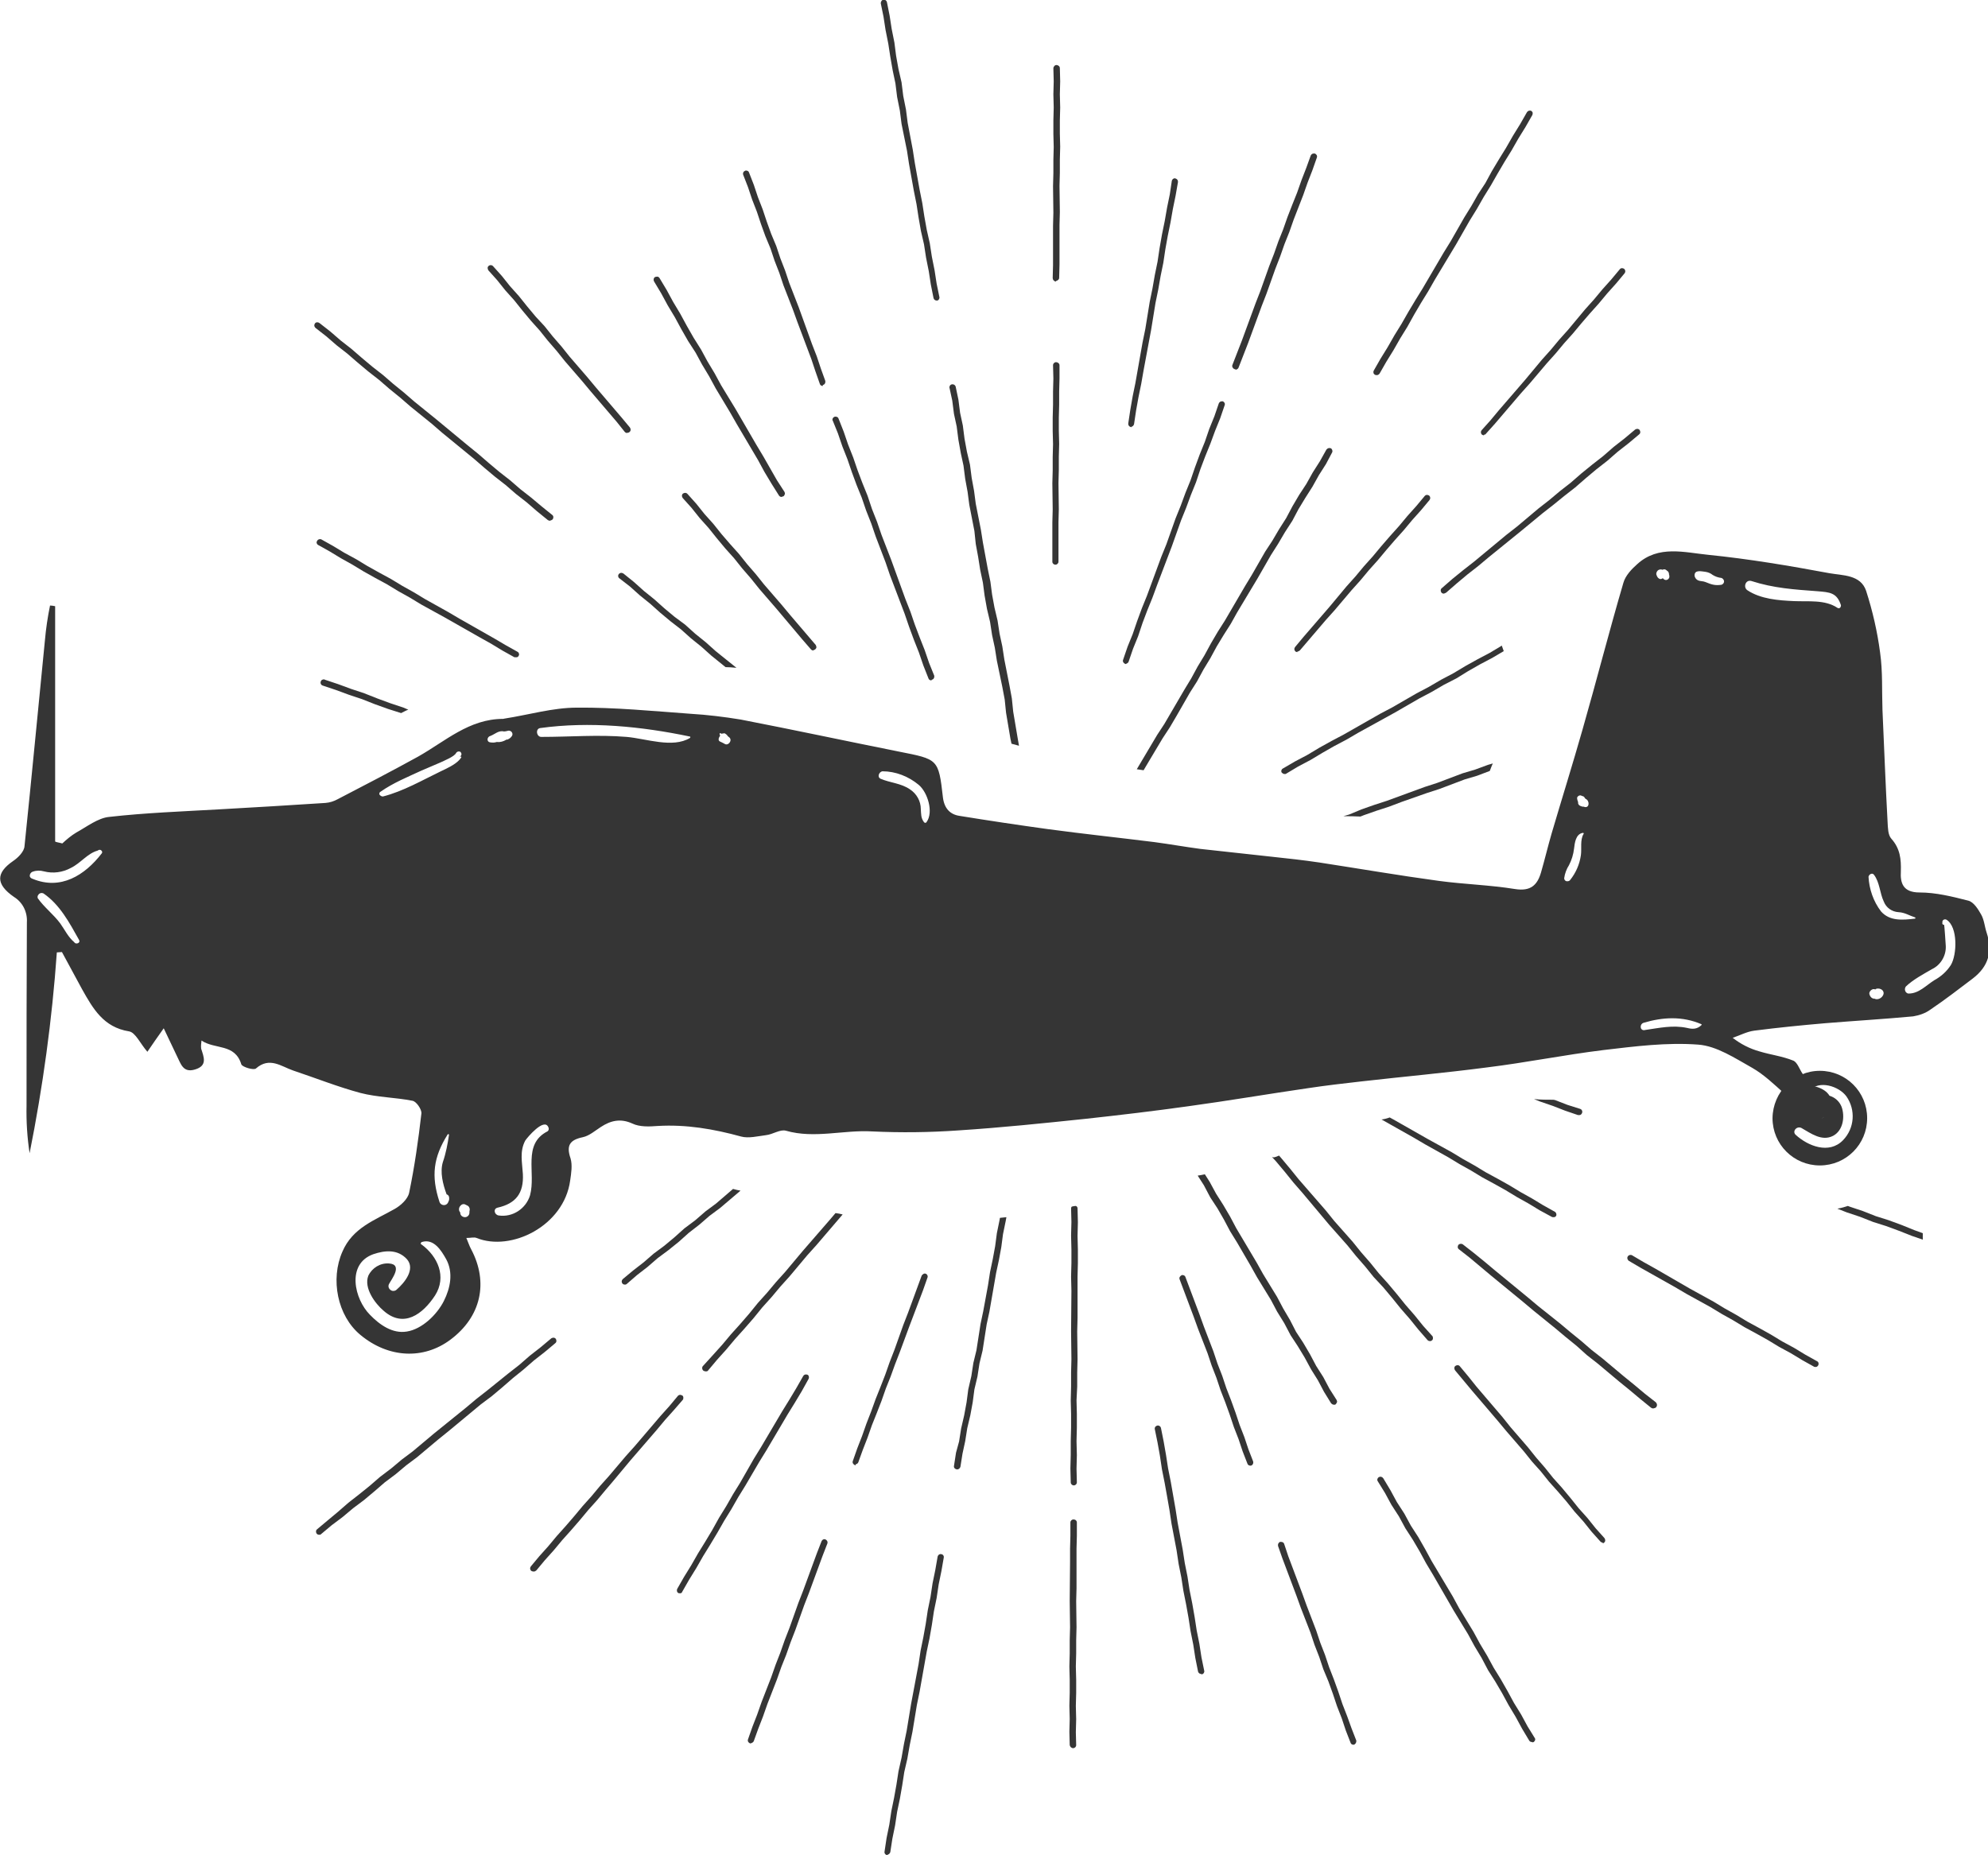 <?xml version="1.0" encoding="utf-8"?>
<!-- Generator: Adobe Illustrator 25.1.0, SVG Export Plug-In . SVG Version: 6.00 Build 0)  -->
<svg version="1.1" id="Group_76" xmlns="http://www.w3.org/2000/svg" xmlns:xlink="http://www.w3.org/1999/xlink" x="0px" y="0px"
	 viewBox="0 0 584 545" style="enable-background:new 0 0 584 545;" xml:space="preserve">
<style type="text/css">
	.st0{fill:#353535;}
</style>
<path id="Path_10875" class="st0" d="M534.6,314.6c7.7,0,13.9,6.2,13.9,13.9s-6.2,13.9-13.9,13.9c-7.7,0-13.9-6.2-13.9-13.9
	c0,0,0,0,0,0C520.8,320.8,527,314.6,534.6,314.6z M527.5,333.4c3.6,3.3,9.8,5.8,13.9,1.6c3.4-3.5,3.8-8.9,1-12.9
	c-2.2-3-8.1-4.9-10.9-1.6c-2.4,2.8-0.7,9.2,3.8,8c0.4-0.1,0.7-0.6,0.6-1l0,0c-0.2-0.8-1.6-0.9-2.1-1.5c-1-1.2-1.5-3.1,0.2-3.9
	c2.8-1.1,5.9,0.3,7,3.1c0,0,0,0,0,0c1,2.8,0.5,6.9-2.5,8.5c-3.3,1.7-6.5-0.7-9.3-2.3C527.8,330.7,526.4,332.4,527.5,333.4
	L527.5,333.4z"/>
<g id="Group_51" transform="translate(472.218 301.727)">
	<path id="Path_10876" class="st0" d="M2.8,0.8l0,0.1C3,1.4,2.7,2,2.1,2.2C1.5,2.4,0.7,2.3,0.3,1.8c-0.3-0.4-0.3-0.9,0-1.3
		C0.7,0,1.5-0.1,2.1,0.1L0.8,0.9l0-0.1C1,0.2,1.5-0.1,2.1,0.1C2.4,0.2,2.7,0.4,2.8,0.8L2.8,0.8z"/>
</g>
<path id="Path_10877" class="st0" d="M3.8,253c1.5-1,3.3-2.8,3.4-4.4c2.1-20.2,4-40.4,6-60.5c0.3-3.4,0.8-6.8,1.5-10.2
	c0.5,0,1,0.1,1.5,0.2v69.1c0,0.2,1.5,0.4,2.1,0.6c1.3-1.2,2.6-2.3,4.1-3.2c3.1-1.7,6.4-4.3,9.7-4.6c10.6-1.2,21.4-1.6,32-2.2
	c10.5-0.6,21-1.2,31.5-1.9c1.3-0.1,2.5-0.5,3.6-1.1c7.9-4.1,15.8-8.2,23.6-12.5c8-4.5,15-11.1,25-11.1c0.2,0,0.3-0.1,0.5-0.1
	c7.1-1.1,14.1-3.2,21.2-3.2c11.1-0.1,22.2,1,33.3,1.8c5,0.3,9.9,0.9,14.8,1.7c15.5,3,30.9,6.3,46.4,9.4c11.6,2.3,11.7,2.1,13,13.5
	c0.4,3.2,2.1,5,4.9,5.4c8.6,1.4,17.3,2.7,26,3.9c10.4,1.4,20.8,2.5,31.2,3.8c4.5,0.6,9,1.4,13.5,2c7,0.8,14,1.5,21,2.3
	c4.7,0.5,9.3,1,14,1.7c11.7,1.8,23.3,3.8,35.1,5.4c7.4,1,15,1.2,22.4,2.4c4.5,0.7,6.5-1.1,7.6-4.9c1.1-3.8,2-7.6,3.1-11.4
	c3-10.2,6.2-20.4,9.1-30.6c4.1-14.3,7.8-28.8,12-43.1c0.6-2.1,2.4-4,4.1-5.5c6.2-5.6,13.8-3.4,20.8-2.7c11.9,1.2,23.8,3.2,35.6,5.4
	c3.9,0.7,9.2,0.4,10.8,5.2c1.9,5.9,3.3,12,4.1,18.1c0.8,5.6,0.5,11.3,0.7,16.9c0.5,11,0.9,22,1.5,32.9c0.1,1.7,0.1,3.8,1.1,4.9
	c2.6,2.9,2.9,6,2.8,9.6c-0.2,3.4,0.6,6.2,5.5,6.2c4.8,0,9.6,1.2,14.3,2.4c1.6,0.4,2.9,2.5,3.8,4.1c0.9,1.6,1,3.5,1.6,5.3
	c1.8,5.5,0.6,9.9-4.1,13.5c-4.1,3.1-8.1,6.2-12.4,9.1c-1.5,1.1-3.3,1.7-5.1,2c-8.6,0.8-17.1,1.3-25.7,2c-7,0.6-14,1.3-21,2.2
	c-2.2,0.3-4.2,1.4-6.3,2.1c2.3,1.8,5,3.2,7.9,4c3.3,1,6.7,1.4,9.9,2.7c1.2,0.5,1.8,2.5,2.7,3.8c0.9,1.3,1.8,3.4,2.9,3.6
	c3.7,0.7,6.2,2.8,5.5,6.2c-0.4,2-3.2,4.3-5.3,4.8c-3.5,0.9-5.7-1.6-6.6-5.1c-0.2-1.4-0.9-2.6-1.8-3.6c-3-2.7-6-5.6-9.5-7.6
	c-5-2.8-10.4-6.4-15.8-6.8c-9.2-0.7-18.6,0.5-27.9,1.6c-11.4,1.4-22.8,3.7-34.2,5.1c-12.2,1.6-24.5,2.7-36.8,4.1
	c-5.3,0.6-10.5,1.2-15.8,2c-11.7,1.7-23.4,3.7-35.1,5.3c-10,1.4-20.1,2.6-30.2,3.7c-12.4,1.3-24.9,2.6-37.3,3.4
	c-8.5,0.6-17,0.7-25.4,0.3c-8.4-0.5-16.9,2.2-25.3-0.2c-1.7-0.5-3.9,1.1-5.9,1.3c-2.4,0.3-5.1,1-7.3,0.4c-8-2.2-16.1-3.6-24.5-3.1
	c-2.5,0.2-5.3,0.3-7.4-0.7c-3.5-1.6-6.4-0.9-9.3,1c-1.7,1.1-3.4,2.6-5.3,3c-3.8,0.8-4.9,2.4-3.6,6.2c0.6,2,0.2,4.4-0.1,6.5
	c-1.8,13.4-17.4,21-27.5,16.9c-0.7-0.3-1.7,0-3,0c0.6,1.4,0.9,2.4,1.4,3.3c5.2,9.8,2.9,19.9-6.1,26.6c-7.9,5.9-18.2,5.4-26.4-1.4
	c-6.8-5.6-8.9-16.4-5.3-24.5c3-7,9.5-9.2,15.3-12.5c1.8-1,3.9-2.9,4.3-4.8c1.6-7.7,2.7-15.5,3.6-23.3c0.1-1.2-1.5-3.5-2.6-3.7
	c-5-1-10.3-1-15.3-2.3c-6.7-1.8-13.2-4.4-19.8-6.6c-3.5-1.2-6.9-4.1-10.9-0.6c-0.6,0.6-4-0.4-4.3-1.2c-1.9-6.2-7.7-4.3-11.7-7
	c-0.1,0.8-0.2,1.6-0.1,2.4c0.8,2.5,1.9,5-1.8,6.1c-3.6,1.1-4.2-1.8-5.3-3.9c-1.2-2.5-2.4-5-3.9-8.2c-1.9,2.7-3.4,4.8-4.8,6.9
	c-2.1-2.4-3.5-5.7-5.4-6c-7.5-1.2-10.6-6.7-13.8-12.4c-2-3.6-3.9-7.3-5.9-10.9c-0.5,0-1,0.1-1.5,0.1c-1.4,19.8-4.1,39.5-8,59
	c-0.7-4.6-1-9.3-0.9-14c0-17.9,0-35.8,0.1-53.8c0.2-3-1.2-5.9-3.8-7.5C-1.4,259.7-1.1,256.4,3.8,253z M560.7,291.9
	c3,0,5.1-2.4,7.5-3.9c2-1.1,3.7-2.6,4.9-4.5c1.8-3,2.1-11.2-1.3-13.3c-0.4-0.2-0.9-0.1-1.1,0.3c-0.1,0.1-0.1,0.3-0.1,0.4l0,0.3
	c-0.1,0.2,0.1,0.4,0.3,0.5c0.1,0,0.1,0,0.2,0c0.1,0,0.5,6.2,0.5,6.3c0.1,2.8-1.5,5.5-4,6.7c-2.6,1.5-5.6,3.1-7.7,5.1
	c-0.4,0.5-0.4,1.2,0,1.7C560.2,291.8,560.4,291.9,560.7,291.9z M549.2,292.2c0.1,0.4,0.4,0.8,0.7,1c0,0,1,0.5,0.5,0.1
	c0.2,0.1,0.3,0.1,0.5,0.2c0.7,0.2,1.5-0.1,2-0.7c1.2-1.4-0.3-2.7-1.7-2.3c-0.1,0-0.2,0.1-0.3,0.2c-0.4-0.2-0.8-0.1-1.1,0.1
	C549.3,291.1,549,291.7,549.2,292.2L549.2,292.2z M552.6,267.8c2.6,2.9,6.4,2.5,9.9,2.1c0.1,0,0.2-0.1,0.2-0.2
	c0-0.1-0.1-0.2-0.2-0.2c-1.6-0.5-2.9-1.4-4.7-1.5c-2-0.1-3.7-1.3-4.4-3.1c-1.2-2.5-1.2-5.7-2.9-7.9c-0.5-0.7-1.5-0.1-1.6,0.6
	C549.1,261.2,550.3,264.8,552.6,267.8L552.6,267.8z M513.3,173.4c3.9,2.6,9.1,3,13.7,3.2c4.2,0.2,9.1-0.5,12.8,2
	c0.3,0.2,0.8,0.1,0.9-0.3c0.1-0.2,0.1-0.3,0.1-0.5c-1.2-3.7-3.3-3.8-6.9-4.1c-6.8-0.5-12.9-0.9-19.4-3
	C512.8,170.2,512,172.5,513.3,173.4z M490,167.9l-0.5-0.4c-0.3-0.3-0.8-0.3-1.1-0.1c-0.2-0.1-0.5-0.1-0.8-0.1
	c-0.1,0-0.1,0.1-0.2,0.1c0,0-0.1,0-0.1,0c-0.1,0.1-0.2,0.1-0.3,0.2l0,0c-0.4,0.4-0.6,1-0.3,1.5c0.2,0.7,1,1.4,1.7,0.8c0,0,0,0,0.1,0
	c0.1,0.1,0.2,0.2,0.2,0.2c0.4,0.4,1,0.4,1.4,0c0.2-0.2,0.3-0.4,0.3-0.7c0-0.2,0-0.4-0.1-0.6C490.3,168.5,490.2,168.1,490,167.9z
	 M505.7,171.8c0.6-0.2,0.9-0.8,0.7-1.3c-0.1-0.3-0.4-0.6-0.7-0.7c-0.9-0.1-1.8-0.4-2.6-0.9c-0.6-0.5-1.4-0.8-2.1-0.9
	c-1-0.1-3.2-0.7-3.2,1c0,0.6,0.4,1.2,1,1.5c0.7,0.3,1.5,0.2,2.2,0.5C502.7,171.7,503.8,172.1,505.7,171.8L505.7,171.8z M483.3,302.6
	c4.2-0.6,8.1-1.5,12.3-0.6c1.6,0.4,2.9,0.4,4.2-0.8c0.1-0.1,0.1-0.3,0-0.3c0,0,0,0,0,0c-5.6-2.4-11.3-2.1-17-0.4
	c-0.6,0.2-0.9,0.8-0.8,1.4S482.7,302.8,483.3,302.6L483.3,302.6z M465.8,234.7c-0.2-0.1-0.3-0.5-0.6-0.7c-0.3-0.1-0.6-0.2-0.8-0.3
	c-0.5-0.1-0.9,0.2-1.1,0.6c0,0.1,0,0.1,0,0.2c0,0.4,0.2,0.9,0.3,1.2c-0.1,0.5,0.2,0.9,0.7,1.1c0.3,0.1,0.5,0.2,0.8,0.2
	c0,0,0,0,0.1,0v0c0.1,0,0.2,0,0.3,0.1C467,237.4,467,235.2,465.8,234.7L465.8,234.7z M461.2,258.6c1.7-2.1,2.8-4.6,3.2-7.3
	c0.3-2-0.3-4.5,0.8-6.3c0.1-0.1,0-0.3-0.1-0.3c-0.1,0-0.1,0-0.2,0c-2,0.4-2.3,2.9-2.5,4.6c-0.2,1.7-0.7,3.4-1.5,4.9
	c-0.7,1.1-1.2,2.4-1.4,3.8c0,0.5,0.4,1,1,0.9C460.8,258.9,461,258.8,461.2,258.6L461.2,258.6z M258.7,228.8c2.8,1.2,6,1.3,8.6,3.1
	c2,1.3,3.2,3.5,3.2,5.8c0.1,1.4,0,2.6,0.9,3.8c0.1,0.2,0.4,0.3,0.6,0.2c0.1,0,0.1-0.1,0.2-0.2c2.1-2.9,0.3-8.7-2.3-10.9
	c-3-2.5-6.8-4-10.7-4C258.2,226.8,257.6,228.3,258.7,228.8z M211.6,217.9c0.4,0.2,0.9,0.4,1.2,0.6c1.1,0.8,2.5-1,1.4-1.9
	c-0.2-0.1-0.3-0.3-0.5-0.4c0-0.2-0.2-0.3-0.3-0.4c-0.1-0.1-0.3-0.2-0.4-0.3c-0.3-0.2-1.1,0.2-1.2,0c-0.1-0.1-0.2-0.1-0.3-0.1
	c-0.1,0-0.1,0.1-0.1,0.2c0,0.2,0,0.4,0.2,0.5C211.1,216.7,210.8,217.6,211.6,217.9L211.6,217.9z M184.1,216.5
	c5.7,0.5,13.5,3.4,18.6,0.3c0.1-0.1,0.1-0.2,0.1-0.3c0,0-0.1-0.1-0.1-0.1c-14.3-3-29.5-4.5-44-2.5c-1.5,0.2-1.1,2.7,0.4,2.6
	C167.4,216.5,175.7,215.8,184.1,216.5z M146.5,357.1c4.1,0.6,8-2,9.2-5.9c1.8-6.6-2.3-15,5.1-18.8c0.2-0.1,0.4-0.4,0.4-0.7
	c0-0.2,0-0.3-0.1-0.5c-1.2-3-6.3,3.1-6.8,3.9c-1.7,3.2-0.9,6.4-0.7,9.8c0.3,5.7-2.1,8.7-7.4,9.9
	C144.8,355.1,145.2,356.9,146.5,357.1z M144,218.1c0.6,0.1,1.3,0.1,1.9-0.1c0.1,0,0.1,0,0.2,0c0.9,0.1,1.8-0.2,2.5-0.6
	c0,0,0.1-0.1,0.1-0.1c0.1,0,0.2,0,0.3,0c0.6-0.2,1.1-0.6,1.4-1.1c0.3-0.5,0.1-1.1-0.4-1.4c-0.2-0.1-0.5-0.2-0.8-0.1
	c-0.4,0.1-0.8,0.2-1.1,0.2c-1.6-0.4-2.7,0.8-4,1.3C143.1,216.4,142.8,217.9,144,218.1z M135.2,356.2l0,0.1c0,0.8,0.7,1.3,1.4,1.3
	c0.7,0,1.3-0.6,1.3-1.3c0-0.3,0-0.6,0.1-0.9c0-0.6-0.3-1.1-0.9-1.3c-0.1-0.1-0.2-0.1-0.2-0.1c0.1,0-0.3-0.1-0.4-0.2
	c-0.4-0.1-0.8,0-1.1,0.3l-0.1,0.1C134.7,354.8,134.7,355.7,135.2,356.2L135.2,356.2z M108.2,374.8c1.1-2.3,3.5-3.8,6.1-3.6
	c4.2,0.3,0.6,4.8,0,6c-0.4,0.7-0.1,1.5,0.6,1.9c0.5,0.3,1.2,0.2,1.6-0.2c2.2-1.9,5.7-6,3-9c-2.7-2.9-6.4-2.6-9.9-1.4
	c-7.9,2.9-5.5,13.2-0.9,17.8c2.8,2.9,6.6,5.6,10.8,4.9c4.5-0.7,8.9-5,10.9-9c1.9-3.8,2.8-8.3,0.7-12.2c-1.5-2.7-3.7-6.2-7.2-5.1
	c-0.2,0.1-0.3,0.3-0.3,0.5c0,0.1,0.1,0.2,0.2,0.2c4.8,3.5,7.5,9.5,4,15c-3.6,5.5-9.2,9.7-15.1,4.5
	C110.2,383,106.8,378.4,108.2,374.8L108.2,374.8z M130.1,341.4c0.9-2.6,1.4-5.3,1.8-8c0-0.2-0.3-0.3-0.4-0.1
	c-4.2,6.7-4.9,12.2-2.4,19.8c0.2,0.7,1,1.1,1.7,0.9c0.4-0.1,0.8-0.5,0.9-0.9c0.3-0.5,0.3-1,0.2-1.5c-0.1-0.3-0.3-0.6-0.7-0.7
	C130.1,347.9,129.2,344.4,130.1,341.4L130.1,341.4z M112.5,234c5.9-1.5,11.6-4.8,17-7.4c1.7-0.8,4.1-1.9,5.4-3.3
	c0.3-0.4,1.2-1.2,0.1-1c0.4-0.1,0.7-0.6,0.5-1c-0.1-0.3-0.3-0.5-0.5-0.5l-0.1,0c-0.3-0.1-0.7,0.1-0.9,0.4c-0.5,1.1-3.6,2.3-4.6,2.8
	c-1.9,0.8-3.7,1.6-5.6,2.4c-4.1,1.9-8.3,3.6-12,6.2c-0.4,0.2-0.5,0.7-0.2,1C111.9,233.9,112.2,234,112.5,234z M11.1,263.9
	c1.9,2.7,4.6,4.7,6.6,7.4c1.3,1.8,2.3,4,4.1,5.5c0,0.1,0.1,0.1,0.2,0.2c0,0,0.1,0.1,0.1,0.1l0,0c0.6,0.3,1.6-0.2,1.1-1
	c-2.8-5-5.6-10.3-10.4-13.6c-0.6-0.3-1.3-0.1-1.6,0.5C11,263.2,11,263.6,11.1,263.9z M9.6,258.2c8.2,3.4,15.3-1,20.3-7.5
	c0.4-0.5-0.3-1.2-0.8-1l0,0c-0.1,0-0.1,0-0.2,0.1c-0.1,0-0.2,0-0.2,0.1c-3,0.8-5,3.7-7.9,5.1c-2.4,1.3-5.2,1.7-7.9,1
	c-1.1-0.3-2.2-0.3-3.3,0.1c-0.6,0.2-1,0.9-0.8,1.5C8.9,257.8,9.2,258.1,9.6,258.2z"/>
<g id="Group_52" transform="translate(92.242)">
	<path id="Path_10878" class="st0" d="M204.9,218.5l-0.3-1.4l-1.3-7.7l-0.4-3.9l-0.7-3.7l-1.6-7.7l-0.6-3.8l-0.8-3.7l-0.6-3.9
		l-0.9-3.8l-0.7-3.9l-0.5-3.8l-0.8-3.8l-0.6-3.8l-0.7-3.8L194,156l-1.5-7.7l-0.5-3.8l-0.7-3.8l-0.5-3.9l-0.8-3.7l-0.7-3.9l-0.5-3.9
		l-0.8-3.7l-0.5-3.9l-0.8-3.7c-0.1-0.2,0-0.5,0.1-0.7c0.2-0.3,0.5-0.4,0.8-0.4c0.4,0,0.8,0.3,0.9,0.7l0.8,3.8l0.5,3.9l0.8,3.7
		l0.5,3.9l0.7,3.8l0.9,3.8l0.5,3.9l0.7,3.8l0.5,3.8l1.5,7.6l0.6,3.8l0.7,3.8l0.7,3.8l0.8,3.9l0.5,3.8l0.7,3.8l0.9,3.8l0.6,3.9
		l0.8,3.7l0.6,3.9l1.5,7.6l0.7,3.8l0.4,3.9l1.3,7.7l0.4,2.3C206.3,218.9,205.6,218.7,204.9,218.5z"/>
	<path id="Path_10879" class="st0" d="M183,88.3L183,88.3c0.3,0,0.5-0.2,0.6-0.4c0.1-0.2,0.2-0.4,0.1-0.7l-0.8-3.9l-0.6-3.9l-0.8-4
		l-0.6-3.9l-0.9-4l-0.7-3.9l-0.6-3.9l-0.8-4l-0.7-3.9l-0.7-3.9l-0.6-3.9l-1.5-7.9l-0.5-3.9l-0.8-4l-0.5-4l-0.9-3.9l-0.7-3.9
		l-0.5-3.9l-0.8-4l-0.6-3.9l-0.8-4c-0.1-0.4-0.5-0.7-0.9-0.7c-0.5,0-0.9,0.5-0.9,1c0,0,0,0.1,0,0.1l0.8,3.9l0.6,3.9l0.8,4l0.6,3.9
		l0.7,4l0.8,3.8l0.5,4l0.8,4l0.5,3.9l1.6,7.9l0.6,3.9l0.7,3.9l0.7,3.9L177,60l0.6,3.9l0.7,4l0.9,3.9l0.6,3.9l0.8,4l0.6,3.9l0.8,4
		c0.1,0.4,0.5,0.7,0.9,0.7C182.9,88.3,183,88.3,183,88.3z"/>
	<path id="Path_10880" class="st0" d="M297.3,136.3l-2.1,3.3l-1.9,3.4l-2.1,3.3l-2,3.3l-1.8,3.4l-2.2,3.4l-2,3.4l-2.1,3.3l-3.9,6.8
		l-6,10l-1.9,3.4l-2.1,3.3l-2,3.3l-1.9,3.5l-2,3.3l-1.9,3.5l-2.1,3.3l-3.9,6.8l-2,3.4l-2.1,3.2l-4,6.7l-1.6,2.7
		c-0.7-0.1-1.3-0.2-2-0.3l6-10.1l2.1-3.2l5.9-10.1l2-3.3l1.9-3.5l2-3.3l1.9-3.5l2-3.4l2.1-3.3l5.9-10.1l2-3.3l3.9-6.8l2.1-3.2l2-3.4
		l2.1-3.3l1.8-3.4l2-3.4l2.1-3.2l1.9-3.4l2.1-3.3l1.9-3.4c0.3-0.4,0.8-0.6,1.3-0.4c0.4,0.2,0.6,0.8,0.4,1.2c0,0,0,0,0,0L297.3,136.3
		z"/>
	<path id="Path_10881" class="st0" d="M312.3,110.2c0.3,0,0.5-0.2,0.7-0.4l2-3.5l2.1-3.4l2-3.5l2.1-3.4l2-3.6l2-3.4l2.1-3.4l2-3.5
		l6.2-10.3l4-7l2.1-3.4l2-3.5l2.1-3.4l2-3.5l2-3.4l2.1-3.4l2-3.5l2.1-3.4l2-3.5c0.1-0.2,0.1-0.5,0.1-0.7c-0.1-0.2-0.2-0.4-0.4-0.5
		c-0.1-0.1-0.3-0.1-0.5-0.1c-0.3,0-0.6,0.2-0.8,0.5l-2,3.5l-2.1,3.4l-2,3.5l-2.1,3.4l-2.1,3.5l-1.9,3.5L342,57l-2,3.5l-2.1,3.4l-4,7
		l-2.1,3.4l-6.1,10.4l-2.1,3.4l-2.1,3.5l-2,3.5l-2.1,3.4l-2,3.5l-2.1,3.4l-2,3.5c-0.2,0.4-0.1,1,0.4,1.2c0.1,0.1,0.3,0.1,0.4,0.1
		C312.2,110.2,312.3,110.2,312.3,110.2z"/>
	<path id="Path_10882" class="st0" d="M345.4,226.5l-3.7,1.4l-3.7,1.1l-7.4,2.8l-3.7,1.2l-7.4,2.6l-3.7,1.4l-3.7,1.2l-3.7,1.3
		l-1,0.4c-1.7-0.1-3.3-0.1-5-0.1l1.7-0.5l3.6-1.5l3.7-1.3l3.7-1.2l11.2-4.1l3.7-1.2l7.4-2.8l3.7-1.1l3.8-1.4l1.4-0.4
		C345.9,225.1,345.7,225.8,345.4,226.5L345.4,226.5z"/>
	<path id="Path_10883" class="st0" d="M364.1,323.1l0.5,0.1l3.6,1.4l3.8,1.2c0.2,0.1,0.4,0.2,0.5,0.5c0.1,0.2,0.1,0.5,0,0.7
		c-0.1,0.3-0.4,0.6-0.7,0.6c-0.1,0-0.1,0-0.2,0c-0.1,0-0.2,0-0.3,0l-3.8-1.3l-3.6-1.4l-3.8-1.3l-1.7-0.7
		C360.3,323.1,362.2,323.1,364.1,323.1z"/>
	<path id="Path_10884" class="st0" d="M450.6,354.3l0.5,0.2l3.9,1.3l3.8,1.5l3.8,1.2l3.8,1.4l3.7,1.5l2.5,0.9v1.9l-3.2-1.1l-3.8-1.5
		l-3.8-1.4l-3.8-1.2l-3.8-1.5l-3.9-1.3l-2.8-1.1C448.7,354.9,449.7,354.6,450.6,354.3z"/>
	<path id="Path_10885" class="st0" d="M260.2,345.3c0.5-0.1,1-0.2,1.5-0.3l1.4,2.2l1.9,3.5l2.1,3.3l2,3.4l1.8,3.4l6,10.1l1.9,3.4
		l4.1,6.7l1.8,3.4l2,3.4l1.8,3.5l2.1,3.2l2,3.4l1.8,3.4l2.1,3.3l1.8,3.4l2.1,3.3c0.1,0.2,0.2,0.5,0.1,0.7c-0.1,0.2-0.2,0.4-0.4,0.6
		c-0.1,0.1-0.2,0.1-0.3,0.1c-0.1,0-0.1,0-0.2,0c-0.3,0-0.6-0.2-0.8-0.4l-2.1-3.4l-1.8-3.4l-2-3.2l-1.9-3.5l-2-3.3l-2.1-3.2l-1.9-3.6
		l-2.1-3.4l-1.8-3.4l-4.1-6.7l-1.9-3.4l-3.9-6.7l-2.1-3.4l-1.8-3.4l-1.9-3.3l-2.1-3.2l-1.9-3.6l-1.8-2.8
		C260,345.3,260.1,345.3,260.2,345.3z"/>
	<path id="Path_10886" class="st0" d="M358,511.9c0.1,0,0.2-0.1,0.3-0.1c0.4-0.3,0.6-0.8,0.3-1.2c0,0,0,0,0,0l-2.1-3.4l-1.9-3.5
		l-2.1-3.4l-1.9-3.5l-2-3.5l-2.1-3.4l-1.9-3.5l-2.1-3.5l-1.9-3.5l-4.2-6.9l-1.9-3.5l-6.2-10.4l-1.9-3.5l-2-3.5l-2.2-3.4l-1.9-3.5
		l-2.2-3.4l-1.9-3.5l-2.1-3.5c-0.3-0.4-0.8-0.6-1.3-0.3c-0.4,0.2-0.6,0.8-0.3,1.2c0,0,0,0,0,0l2.1,3.4l1.9,3.5l2.2,3.4l1.9,3.5
		l2.2,3.4l2,3.4l1.9,3.5l2.1,3.5l6,10.4l4.2,6.9l1.9,3.5l2.1,3.5l1.9,3.6l2.1,3.3l2,3.4l1.9,3.5l2.1,3.5l1.9,3.5l2.1,3.5
		c0.2,0.3,0.5,0.4,0.8,0.4C358,511.9,358,511.9,358,511.9z"/>
	<path id="Path_10887" class="st0" d="M189.5,423.5l0.6-3.8l0.9-3.9l0.7-3.8l0.5-3.8l0.9-3.9l0.6-3.9l0.9-3.7l1.2-7.7l0.8-3.8
		l1.4-7.6l0.6-3.9l0.8-3.8l0.7-3.8l0.5-3.8l0.8-3.9l0.1-0.6c0.6-0.1,1.3-0.1,1.9-0.2l-0.2,1.1l-0.8,3.9l-0.5,3.8l-0.7,3.8l-0.8,3.7
		l-2,11.5l-0.8,3.7l-1.2,7.7l-0.9,3.7l-0.6,3.9l-0.9,3.8l-0.5,3.8l-0.7,3.8l-0.9,3.8l-0.6,3.8l-0.8,3.7l-0.6,3.8
		c-0.1,0.4-0.4,0.7-0.8,0.8c-0.1,0-0.1,0-0.2,0l-0.1,0c-0.5-0.1-0.9-0.5-0.8-1l0.6-3.9L189.5,423.5z"/>
	<path id="Path_10888" class="st0" d="M168.5,544.9c0.4-0.1,0.7-0.4,0.8-0.8l0.6-3.9l0.8-3.9l0.6-4l0.8-3.8l0.7-4l0.6-3.9l0.9-3.9
		l0.7-4l0.8-3.9l1.3-7.9l0.8-3.9l2.1-11.8l0.8-3.8l0.7-4l0.6-4l0.8-3.9l0.6-4l0.8-3.9l0.7-4c0.1-0.5-0.3-1-0.8-1h0
		c-0.5-0.1-0.9,0.3-1,0.7l-0.7,4l-0.8,3.9l-0.6,4l-0.8,3.9l-0.6,4l-0.7,3.9l-0.8,3.9l-0.6,4l-2.2,11.7l-1.3,7.9l-0.8,3.9l-0.7,4
		l-0.9,4l-0.6,3.9l-0.7,3.9l-0.8,3.9l-0.6,4l-0.8,3.9l-0.6,4c-0.1,0.5,0.3,1,0.8,1l0.1,0C168.4,545,168.5,545,168.5,544.9z"/>
	<path id="Path_10889" class="st0" d="M93.7,373.3l3.1-2.4l3-2.6l3.1-2.3l3-2.5l2.9-2.6l3.2-2.4l3-2.6l3.1-2.3l5-4.3
		c0.7,0.2,1.5,0.4,2.2,0.5l0,0l-6,5.1l-3.1,2.3l-3,2.6l-3.1,2.4l-2.9,2.6l-3.1,2.5l-3.1,2.3l-3,2.6l-3.1,2.4l-3,2.6
		c-0.1,0.1-0.3,0.2-0.4,0.2c-0.1,0-0.1,0-0.2,0c-0.3,0-0.5-0.1-0.7-0.3c-0.3-0.4-0.3-0.9,0.1-1.3c0,0,0,0,0,0L93.7,373.3z"/>
	<path id="Path_10890" class="st0" d="M1.7,450.9c0.2,0,0.3-0.1,0.4-0.2l3.1-2.6l3.2-2.4l3.1-2.6l3.2-2.4l3.1-2.6l3-2.6l3.2-2.4
		l3.1-2.6l3.2-2.4l6.2-5.2l3.1-2.5l9.4-7.8l3.2-2.4l3.1-2.6l3.1-2.7l3.1-2.5l3.1-2.7l3.2-2.5l3.1-2.6c0.4-0.3,0.4-0.9,0.1-1.3
		c0,0,0,0,0,0c-0.2-0.2-0.4-0.3-0.7-0.3c-0.2,0-0.4,0.1-0.6,0.2l-3.1,2.6l-3.2,2.5l-3.1,2.7l-3.2,2.5L54,406l-3.1,2.5l-3.2,2.5
		l-3.1,2.6l-9.4,7.6l-6.2,5.2l-3.2,2.4l-3.1,2.6l-3.3,2.5l-3,2.6l-3.1,2.5l-3.2,2.5l-3.1,2.7L4,446.7l-3.1,2.6
		c-0.4,0.3-0.4,0.9-0.1,1.3c0,0,0,0,0,0c0.2,0.2,0.4,0.3,0.7,0.3C1.6,450.9,1.6,450.9,1.7,450.9z"/>
	<path id="Path_10891" class="st0" d="M120.9,196l-4.2-3.4l-2.9-2.6l-3.1-2.5l-2.9-2.6l-3.1-2.4l-3-2.5l-2.9-2.6l-3.1-2.5l-2.9-2.6
		l-3.1-2.4c-0.4-0.3-0.5-0.9-0.1-1.3c0,0,0,0,0,0c0.2-0.2,0.4-0.3,0.7-0.3c0.2,0,0.4,0.1,0.6,0.2l3.1,2.5l2.9,2.6l3.1,2.5l2.9,2.6
		l3,2.5l3.1,2.3l3,2.7l3.1,2.5l2.9,2.6l6.1,4.9C123,196.1,122,196,120.9,196z"/>
	<path id="Path_10892" class="st0" d="M69.5,152.9c0.2,0,0.4-0.2,0.6-0.3c0.3-0.4,0.3-1-0.1-1.3c0,0,0,0,0,0l-3.1-2.5l-3.1-2.6
		l-3.2-2.5l-3-2.6l-3.2-2.5l-3.1-2.6l-3-2.6l-3.2-2.6l-9.3-7.7l-6.3-5.1l-3-2.6l-3.2-2.6l-3-2.6l-3.2-2.5l-3.1-2.6l-3-2.6l-3.2-2.5
		l-3-2.6l-3.2-2.5c-0.4-0.3-1-0.3-1.3,0.1c-0.3,0.4-0.3,0.9,0.1,1.3c0,0,0,0,0,0l3.2,2.5l3,2.6l3.2,2.5l3,2.6l3.1,2.6l3.2,2.5l3,2.6
		l3.2,2.6l3,2.6l6.3,5.1l3,2.6l9.4,7.7l3,2.6l3.1,2.6l3.2,2.5l3,2.6l3.2,2.5l3,2.6l3.2,2.6c0.2,0.1,0.4,0.2,0.6,0.2
		C69.4,152.9,69.5,152.9,69.5,152.9z"/>
	<path id="Path_10893" class="st0" d="M217.8,165.9c0.5,0,0.9-0.4,0.9-0.9l0-11.6l0.1-3.8l-0.1-7.7l0.1-3.8l0-3.9l0.1-3.8l-0.1-3.9
		l0-3.8l0.1-3.8l0-3.9l0.1-3.8l0-3.9c0-0.5-0.5-0.9-1-0.9c-0.5,0-0.9,0.4-0.9,0.9l0.1,3.9l-0.1,3.8l0,3.9l-0.1,3.8l0,3.9l0.1,3.9
		l-0.1,3.8l0,3.9l-0.1,3.8l0.1,7.7l-0.1,3.8l0,11.6C216.9,165.5,217.3,165.9,217.8,165.9L217.8,165.9z"/>
	<path id="Path_10894" class="st0" d="M218.1,82.5c0.4-0.1,0.8-0.4,0.8-0.9l0.1-3.9l0-11.6l0.1-3.8l-0.1-7.7l0.1-3.8l0-3.9l0.1-3.8
		l-0.1-3.9l0-3.8l0.1-3.8l-0.1-3.9l0.1-3.8l-0.1-3.9c0-0.5-0.5-0.9-1-0.9c-0.2,0-0.5,0.1-0.6,0.3c-0.2,0.2-0.3,0.4-0.3,0.7l0.1,3.8
		l-0.1,3.8l0.1,3.9l-0.1,3.8l0,3.9l0.1,3.9l-0.1,3.8l0,3.9l-0.1,3.8l0.1,7.8l-0.1,3.8l0,11.6l-0.1,3.8c0,0.2,0.1,0.5,0.3,0.7
		c0.2,0.2,0.4,0.3,0.6,0.3h0L218.1,82.5z"/>
	<path id="Path_10895" class="st0" d="M289,191.4c0.2,0,0.4-0.2,0.6-0.3l7.6-8.9l2.6-2.9l5-5.9l2.6-2.9l2.5-3l2.6-2.9l2.5-3l2.5-2.9
		l2.6-2.9l2.5-3l2.6-2.9l2.5-3c0.3-0.4,0.3-0.9-0.1-1.3c0,0,0,0,0,0c-0.2-0.1-0.4-0.2-0.6-0.2c-0.3,0-0.5,0.1-0.7,0.3l-2.5,3
		l-2.6,2.9l-2.5,3l-2.6,2.9l-2.6,3l-2.5,3l-2.6,2.9l-2.5,3l-2.6,2.9l-5,6l-7.6,8.8l-2.5,3c-0.3,0.4-0.3,0.9,0.1,1.3c0,0,0,0,0,0
		c0.2,0.1,0.4,0.2,0.6,0.2C288.8,191.4,288.9,191.4,289,191.4z"/>
	<path id="Path_10896" class="st0" d="M343.8,127.7c0.2,0,0.4-0.1,0.5-0.3l2.6-2.9l7.6-8.9l2.6-2.9l5-5.9l2.6-2.9l2.5-3l2.6-2.9
		l2.5-3l2.5-2.9l2.6-2.9l2.5-3l2.6-2.9l2.5-3c0.3-0.4,0.3-0.9-0.1-1.3c0,0,0,0,0,0c-0.4-0.3-1-0.3-1.3,0.1l-2.5,3l-2.6,2.9l-2.5,3
		l-2.6,2.9l-2.5,3l-2.5,3l-2.6,2.9l-2.5,3l-2.6,2.9l-5,6l-7.6,8.8l-2.5,3l-2.6,2.9c-0.3,0.4-0.3,0.9,0.1,1.3c0,0,0,0,0,0
		c0.2,0.1,0.4,0.2,0.6,0.2C343.7,127.7,343.7,127.7,343.8,127.7z"/>
	<path id="Path_10897" class="st0" d="M316,328.3l1.1,0.6l10.2,5.8l6.9,3.8l3.3,2l3.4,1.9l3.3,2l3.5,1.9l3.4,1.9l3.3,2l3.4,1.9
		l3.3,2l3.4,1.9c0.4,0.2,0.6,0.8,0.4,1.2c0,0,0,0,0,0c-0.1,0.2-0.4,0.4-0.6,0.4c-0.1,0-0.1,0-0.2,0c-0.2,0-0.3,0-0.5-0.1l-3.5-1.9
		l-3.3-2l-3.4-1.9l-3.3-2l-3.4-1.9l-3.5-1.9l-3.3-2l-3.4-1.9l-3.3-2l-6.8-3.8l-3.4-2l-9.4-5.3C314.4,328.8,315.2,328.6,316,328.3z"
		/>
	<path id="Path_10898" class="st0" d="M441.2,401.6c0.3,0,0.5-0.2,0.7-0.5c0.2-0.4,0.1-1-0.4-1.2c0,0,0,0,0,0l-3.4-1.9l-3.3-2
		l-3.5-1.9l-3.3-2l-3.4-1.9l-3.5-1.9l-3.3-2l-3.4-1.9l-3.3-2l-6.9-3.8l-10.2-5.9l-3.4-1.9l-3.4-2c-0.1-0.1-0.3-0.1-0.5-0.1
		c-0.5,0-0.9,0.4-0.9,0.9c0,0.3,0.2,0.6,0.4,0.8l3.4,2l10.3,5.8l3.4,2l6.9,3.8l3.3,2l3.4,1.9l3.3,2l3.5,1.9l3.4,1.9l3.3,2l3.5,1.9
		l3.3,2l3.4,1.9c0.1,0.1,0.3,0.1,0.4,0.1C441.1,401.6,441.2,401.6,441.2,401.6z"/>
	<path id="Path_10899" class="st0" d="M275.2,430.6c0.5-0.1,0.8-0.6,0.7-1.1c0,0,0-0.1,0-0.1l-1.4-3.6l-1.2-3.6l-1.4-3.6l-1.2-3.6
		l-1.3-3.6l-1.4-3.6l-1.2-3.6l-1.4-3.6l-1.2-3.6l-2.8-7.3l-1.3-3.6l-4.1-10.9c-0.1-0.4-0.5-0.6-0.9-0.6c-0.1,0-0.2,0-0.3,0.1
		c-0.2,0.1-0.4,0.3-0.5,0.5c-0.1,0.2-0.1,0.5,0,0.7l4.1,10.9l1.3,3.6l2.8,7.2l1.2,3.6l1.4,3.6l1.2,3.6l1.4,3.6l1.3,3.6l1.2,3.6
		l1.4,3.6l1.2,3.6l1.4,3.6c0.1,0.4,0.5,0.6,0.9,0.6C275.1,430.6,275.1,430.6,275.2,430.6z"/>
	<path id="Path_10900" class="st0" d="M305.4,512.6c0.5-0.1,0.8-0.6,0.8-1.1c0,0,0-0.1,0-0.1l-1.4-3.6l-1.3-3.6l-1.4-3.6l-1.2-3.6
		l-1.3-3.6l-1.4-3.6l-1.2-3.6l-1.4-3.6l-1.2-3.6l-2.8-7.3l-1.3-3.6l-4.1-10.9l-1.2-3.6c-0.1-0.4-0.5-0.6-0.9-0.6c-0.1,0-0.2,0-0.3,0
		c-0.5,0.2-0.7,0.7-0.6,1.2l1.3,3.7l4.1,10.9l1.3,3.6l2.8,7.2l1.2,3.6l1.4,3.6l1.2,3.6l1.5,3.6l1.3,3.6l1.2,3.6l1.4,3.6l1.2,3.6
		l1.4,3.6c0.1,0.4,0.5,0.6,0.9,0.6C305.3,512.6,305.4,512.6,305.4,512.6z"/>
	<path id="Path_10901" class="st0" d="M159.2,430.2c0.3-0.1,0.6-0.3,0.7-0.6l1.3-3.6l1.4-3.6l1.3-3.7l1.4-3.5l1.4-3.6l1.3-3.7
		l1.4-3.5l1.3-3.6l1.4-3.6l2.7-7.3l4.1-10.8l1.3-3.7c0.1-0.2,0.1-0.5,0-0.7c-0.2-0.5-0.8-0.7-1.2-0.4c-0.2,0.1-0.4,0.3-0.5,0.5
		l-4,10.9l-1.4,3.6l-2.6,7.3l-1.4,3.6l-1.3,3.7l-1.4,3.6L165,411l-1.3,3.6l-1.4,3.6l-1.3,3.7l-1.4,3.6l-1.3,3.7
		c-0.1,0.2-0.1,0.5,0,0.7c0.1,0.2,0.3,0.4,0.5,0.5c0.1,0,0.2,0.1,0.3,0.1C159.1,430.2,159.1,430.2,159.2,430.2z"/>
	<path id="Path_10902" class="st0" d="M128.5,512.1c0.3-0.1,0.6-0.3,0.7-0.6l1.3-3.6l1.4-3.6l1.3-3.7l1.4-3.6l1.4-3.6l1.3-3.7
		l1.4-3.5l1.3-3.7l1.4-3.6l2.6-7.3l1.4-3.6l4-10.9l1.4-3.6c0.2-0.5-0.1-1-0.5-1.2c-0.1,0-0.2-0.1-0.3-0.1c-0.4,0-0.7,0.2-0.9,0.6
		l-1.4,3.6l-4,10.9l-1.4,3.6l-2.6,7.3l-1.4,3.6l-1.3,3.7l-1.4,3.6l-1.3,3.7l-1.4,3.6l-1.4,3.6l-1.3,3.7l-1.4,3.6l-1.3,3.7
		c-0.2,0.5,0.1,1,0.6,1.2c0,0,0,0,0,0c0.1,0,0.2,0,0.3,0C128.4,512.1,128.5,512.1,128.5,512.1z"/>
	<path id="Path_10903" class="st0" d="M146.8,191c0.4-0.1,0.7-0.4,0.8-0.8c0-0.2-0.1-0.5-0.2-0.7l-7.6-8.9l-2.5-3l-5.1-5.9l-2.4-3
		l-2.6-3l-2.4-3l-2.6-2.9l-2.5-2.9l-2.4-3l-2.6-2.9l-2.4-3l-2.6-2.9c-0.2-0.2-0.4-0.3-0.7-0.3c-0.2,0-0.4,0.1-0.6,0.2
		c-0.4,0.3-0.4,0.9-0.1,1.3c0,0,0,0,0,0l2.6,2.9l2.4,3l2.6,2.9l2.4,3l2.5,3l2.6,2.9l2.4,3l2.6,3l2.4,3l5.1,5.9l7.5,8.9l2.6,3
		c0.2,0.2,0.4,0.3,0.7,0.3C146.7,191,146.7,191,146.8,191z"/>
	<path id="Path_10904" class="st0" d="M92.3,127.1c0.2,0,0.3-0.1,0.4-0.2c0.4-0.3,0.4-0.9,0.1-1.3c0,0,0,0,0,0l-2.5-3l-7.6-8.9
		l-2.5-3l-5.1-5.9l-2.4-3l-2.6-3l-2.4-3L65.1,93L62.6,90l-2.4-3l-2.6-2.9l-2.4-3l-2.6-2.9c-0.2-0.2-0.4-0.3-0.7-0.3
		c-0.5,0-0.9,0.4-0.9,0.8c0,0.2,0.1,0.5,0.2,0.7l2.6,2.9l2.4,3l2.6,2.9l2.4,3l2.5,3l2.6,2.9l2.4,3l2.6,3l2.4,3l5.1,5.9l2.5,3
		l7.6,8.9l2.4,3c0.2,0.2,0.4,0.3,0.7,0.3C92.2,127.1,92.2,127.1,92.3,127.1z"/>
	<path id="Path_10905" class="st0" d="M240.1,125.4c0.4-0.1,0.7-0.4,0.8-0.8l0.6-4l0.7-3.9l0.8-3.9l0.7-4l2.2-11.8l1.3-8l0.8-3.9
		l0.7-4l0.8-3.9l0.6-4l0.7-3.9l0.8-3.9l0.7-4l0.8-3.9l0.7-4c0-0.2,0-0.5-0.2-0.7c-0.1-0.2-0.4-0.3-0.6-0.4h0c-0.5-0.1-0.9,0.3-1,0.7
		l-0.6,4l-0.8,3.9l-0.7,4l-0.8,3.9l-0.7,4l-0.6,4l-0.8,3.9l-0.7,4l-0.8,3.9l-1.3,8l-0.8,3.9l-2.1,11.9l-0.8,3.9l-0.7,4l-0.6,4
		c0,0.2,0,0.5,0.2,0.7c0.1,0.2,0.4,0.3,0.6,0.4l0.2,0C240,125.5,240.1,125.5,240.1,125.4z"/>
	<path id="Path_10906" class="st0" d="M332.1,174.3c0.2,0,0.3-0.1,0.5-0.2l3.1-2.7l3.1-2.6l3.2-2.5l3.1-2.6l9.5-7.7l6.3-5.2l3.2-2.5
		l3.2-2.6l3.2-2.5l3.1-2.7l3.1-2.6l3.2-2.5l3.1-2.7l3.2-2.5l3.1-2.6c0.4-0.3,0.4-0.9,0.1-1.3c0,0,0,0,0,0c-0.2-0.2-0.4-0.3-0.7-0.3
		c-0.2,0-0.4,0.1-0.6,0.2l-3.1,2.6l-3.2,2.5l-3.1,2.7l-3.2,2.5l-3.2,2.6l-3.1,2.7l-3.2,2.5l-3.1,2.6l-3.2,2.5l-6.3,5.3l-3.2,2.5
		l-9.4,7.8l-3.2,2.5l-3.2,2.6l-3.1,2.7c-0.4,0.3-0.4,0.9-0.1,1.3c0,0,0,0,0,0c0.2,0.2,0.4,0.3,0.7,0.3
		C332,174.4,332.1,174.4,332.1,174.3z"/>
	<path id="Path_10907" class="st0" d="M393.8,413.7c0.5-0.1,0.8-0.6,0.7-1.1c0-0.2-0.2-0.4-0.3-0.6l-3.2-2.5l-3.1-2.6l-3.2-2.6
		l-3.1-2.6l-3.1-2.6l-3.2-2.5l-3-2.6l-3.2-2.6l-3.1-2.6l-6.4-5.1l-3.1-2.6l-9.5-7.8l-3.1-2.6l-3.2-2.6l-3.2-2.5
		c-0.4-0.3-1-0.2-1.3,0.1c-0.3,0.4-0.3,1,0.1,1.3c0,0,0,0,0,0l3.2,2.5l3.1,2.6l3.1,2.6l9.5,7.8l3.1,2.6l6.3,5.1l3.1,2.6l3.2,2.6
		l3,2.7l3.2,2.5l3.1,2.6l3.1,2.6l3.2,2.6l3.1,2.6l3.2,2.6c0.2,0.1,0.4,0.2,0.6,0.2C393.7,413.7,393.8,413.7,393.8,413.7z"/>
	<path id="Path_10908" class="st0" d="M260.8,491.9c0.2,0,0.5-0.2,0.6-0.4c0.1-0.2,0.2-0.4,0.1-0.7l-0.8-3.9l-0.6-3.9l-0.8-4
		l-0.6-3.9l-0.7-4l-0.8-4l-0.6-3.9l-0.8-4l-0.6-3.9l-1.5-8l-0.6-3.9l-0.7-4l-0.7-4l-0.8-4l-0.6-3.9l-0.7-4l-0.8-4
		c-0.1-0.4-0.5-0.7-0.9-0.7c-0.7,0.1-1,0.6-0.9,1.1l0.8,3.9l0.7,3.9l0.6,4l0.8,4l0.7,3.9l0.7,4l0.6,4l1.5,7.9l0.6,4l0.8,4l0.6,3.9
		l0.8,4l0.7,3.9l0.6,3.9l0.8,4l0.6,3.9l0.8,4c0.1,0.4,0.5,0.7,0.9,0.7C260.7,491.9,260.7,491.9,260.8,491.9z"/>
	<path id="Path_10909" class="st0" d="M107.6,468.1c0.3,0,0.5-0.2,0.6-0.5l2-3.5l2.1-3.4l2-3.5l2.1-3.4l2.1-3.5l2-3.5l2.1-3.4l2-3.5
		l2.1-3.4l4.1-7l2.1-3.4l6.2-10.5l2.1-3.4l2.1-3.5l2-3.6c0.2-0.4,0.1-1-0.3-1.2c0,0,0,0,0,0c-0.5-0.2-1-0.1-1.3,0.4l-2,3.5l-2.1,3.5
		l-2.1,3.4l-6.2,10.5l-2.1,3.4l-4,7l-2.1,3.4l-2,3.5l-2.1,3.4l-2,3.6l-2.1,3.5l-2.1,3.4l-2,3.5l-2.1,3.4l-2,3.5
		c-0.2,0.4-0.1,1,0.3,1.2c0,0,0,0,0,0C107.1,468.1,107.3,468.1,107.6,468.1L107.6,468.1z"/>
	<path id="Path_10910" class="st0" d="M25.6,209.5l-3.8-1.2l-3.9-1.4l-3.8-1.5l-3.9-1.3l-3.8-1.4l-3.9-1.3c-0.2-0.1-0.4-0.2-0.5-0.5
		c-0.1-0.2-0.1-0.5,0-0.7c0.1-0.4,0.5-0.6,0.9-0.6c0.1,0,0.2,0,0.3,0.1l3.9,1.3l3.8,1.4l3.9,1.3l3.8,1.5l3.8,1.4l3.9,1.3l1.4,0.6
		C27.1,208.7,26.4,209.1,25.6,209.5z"/>
	<path id="Path_10911" class="st0" d="M137.6,145.9c0.1,0,0.2-0.1,0.3-0.1c0.2-0.1,0.3-0.3,0.4-0.6c0.1-0.2,0-0.5-0.1-0.7l-2.2-3.4
		l-2-3.5l-2-3.5l-2.1-3.5l-6.1-10.5l-4.2-6.9l-1.9-3.5l-2.1-3.5l-1.9-3.5l-2.2-3.5l-2-3.5l-1.9-3.5l-2.1-3.5l-1.9-3.5l-2.1-3.5
		c-0.2-0.3-0.5-0.5-0.8-0.4c-0.2,0-0.3,0-0.5,0.1c-0.2,0.1-0.4,0.3-0.4,0.6c-0.1,0.2,0,0.5,0.1,0.7l2.1,3.5l1.9,3.5l2.1,3.5l1.9,3.5
		l2,3.5l2.2,3.4l1.9,3.5l2.1,3.5l1.9,3.5l4.2,7l2,3.5l6.2,10.5l1.9,3.5l2.1,3.5l2.2,3.5c0.2,0.3,0.5,0.4,0.8,0.4
		C137.5,145.9,137.5,145.9,137.6,145.9z"/>
	<path id="Path_10912" class="st0" d="M270.9,108.6c0.3-0.1,0.6-0.3,0.7-0.6l1.4-3.6l1.4-3.6l4-10.9l1.4-3.6l2.6-7.3l1.4-3.6
		l1.3-3.7l1.4-3.5l1.3-3.7l1.4-3.6l1.4-3.6l1.3-3.7l1.4-3.6l1.3-3.7c0.2-0.5-0.1-1-0.6-1.2c-0.1,0-0.2,0-0.3,0
		c-0.4,0-0.7,0.2-0.9,0.6l-1.3,3.6l-1.4,3.6l-1.3,3.7l-1.4,3.5l-1.4,3.6l-1.3,3.7l-1.4,3.5l-1.3,3.7l-1.4,3.6l-2.6,7.3l-1.4,3.6
		l-4,10.9l-1.4,3.6l-1.4,3.6c-0.2,0.5,0.1,1,0.5,1.2c0,0,0,0,0,0c0.1,0,0.2,0.1,0.3,0.1C270.8,108.6,270.9,108.6,270.9,108.6z"/>
	<path id="Path_10913" class="st0" d="M238.6,195c0.3-0.1,0.6-0.3,0.7-0.6l1.3-3.8l1.5-3.7l1.3-3.9l1.4-3.7l1.5-3.7l1.4-3.8
		l4.3-11.3l2.7-7.6l1.5-3.7l1.4-3.8l1.5-3.7l1.3-3.9l1.4-3.7l1.5-3.7l1.4-3.8l1.5-3.7l1.3-3.8c0.1-0.2,0.1-0.5,0-0.7
		c-0.1-0.2-0.3-0.4-0.5-0.5c-0.1,0-0.2,0-0.3,0c-0.4,0-0.7,0.2-0.9,0.6l-1.3,3.8L263,126l-1.3,3.8l-1.5,3.7l-1.4,3.8l-1.3,3.8
		l-1.5,3.7l-1.4,3.8l-1.5,3.7l-2.7,7.6l-1.5,3.7l-4.2,11.4l-1.5,3.7l-1.4,3.8l-1.3,3.8l-1.5,3.7l-1.3,3.8c-0.1,0.2-0.1,0.5,0,0.7
		c0.1,0.2,0.3,0.4,0.5,0.5c0.1,0,0.2,0.1,0.3,0.1C238.5,195.1,238.6,195.1,238.6,195z"/>
	<path id="Path_10914" class="st0" d="M348.9,189.6c0.2,0.6,0.4,1.2,0.6,1.7l-3.4,2l-3.6,1.9l-3.5,2l-3.4,2.1l-3.7,1.9l-3.6,2.1
		l-3.6,1.9l-7.1,4.1l-10.7,5.9l-3.6,2.1l-3.6,1.9l-3.5,2l-3.5,2.1l-3.6,1.9l-3.5,2.1c-0.1,0.1-0.2,0.1-0.3,0.1c-0.1,0-0.1,0-0.2,0
		c-0.3,0-0.6-0.2-0.8-0.4c-0.3-0.4-0.1-1,0.3-1.2c0,0,0,0,0,0l3.6-2.1l3.6-1.9l3.5-2.1l3.6-2l3.6-1.9l10.7-6.1l3.6-1.9l7.1-4.1
		l3.6-1.9l3.6-2.1l3.6-1.9l3.5-2.1l3.6-2l3.6-1.9l3.5-2.1L348.9,189.6z"/>
	<path id="Path_10915" class="st0" d="M378.6,453.4c0.2,0,0.3-0.1,0.4-0.2c0.4-0.3,0.4-0.9,0.1-1.3c0,0,0,0,0,0l-2.6-2.9l-2.4-3
		l-2.6-2.9l-2.4-3l-2.5-3l-2.6-2.9l-2.4-3l-2.6-3l-2.4-3l-5.1-5.9l-2.4-3l-7.6-8.9l-2.4-3l-2.5-3c-0.3-0.4-0.9-0.4-1.3-0.1
		c-0.4,0.3-0.4,0.9-0.1,1.3c0,0,0,0,0,0l2.5,3l2.5,3l7.6,8.9l2.5,3l5.1,5.9l2.4,3l2.6,2.9l2.4,3l2.6,2.9l2.5,2.9l2.4,3l2.6,2.9
		l2.4,3l2.6,2.9c0.2,0.2,0.4,0.3,0.7,0.3C378.5,453.5,378.6,453.5,378.6,453.4z"/>
	<path id="Path_10916" class="st0" d="M282.1,340c0.5-0.1,0.9-0.3,1.4-0.5l0.6,0.7l2.6,3.1l2.5,3.1l8,9.2l2.5,3.1l5.4,6.1l2.5,3.1
		l2.7,3.1l2.5,3.1l2.7,3l2.6,3.1l2.5,3.1l2.7,3.1l2.5,3.1l2.7,3c0.2,0.2,0.2,0.4,0.2,0.7c0,0.2-0.1,0.5-0.3,0.6
		c-0.1,0.1-0.3,0.2-0.4,0.2c-0.1,0-0.1,0-0.2,0c-0.3,0-0.5-0.1-0.7-0.3l-2.7-3.1l-2.5-3.1l-2.7-3.1l-2.5-3.1l-2.6-3.1l-2.8-3
		l-2.5-3.1l-2.7-3.1l-2.5-3.1l-5.4-6.1l-7.8-9.3l-2.7-3.1l-2.5-3.1l-2.6-3.1l-1.2-1.3C281.8,340.1,282,340,282.1,340z"/>
	<path id="Path_10917" class="st0" d="M223,513.6c0.5,0,0.9-0.4,0.9-0.9l-0.1-3.8l0.1-3.8l-0.1-3.9l0.1-3.8l0-3.9l-0.1-3.9l0.1-3.8
		l0-3.9l0.1-3.8l-0.1-7.7l0.1-3.8l0-11.6l0.1-3.8l0-3.9c0-0.5-0.4-0.9-1-0.9c-0.5,0-0.9,0.4-0.9,0.9l0,3.9l-0.1,3.8l0,3.9l-0.1,11.5
		l0.1,7.7l-0.1,3.8l0,3.9l-0.1,3.8l0.1,3.9l0,3.8l-0.1,3.8l0.1,3.9l-0.1,3.8l0.1,3.9C222.1,513.2,222.5,513.6,223,513.6L223,513.6z"
		/>
	<path id="Path_10918" class="st0" d="M222.3,423.4l0.1-4l0-4l-0.1-3.9l0.1-4.1l0-4.1l0.1-4l-0.1-8.1l0.1-12l-0.1-4.1l0.1-4l0-4
		l-0.1-4.1l0.1-4l-0.1-4c0-0.2,0.1-0.4,0.2-0.5c0.4-0.1,0.8-0.2,1.2-0.2c0.3,0.1,0.5,0.4,0.5,0.7l0.1,4.1l-0.1,4l0.1,4l0,4l-0.1,4
		l0,12.1l-0.1,4l0.1,8.1l-0.1,4l0,4.1l-0.2,4l0.1,4l0,4l-0.1,4l0.1,4.1l-0.1,4l0.1,4c0,0.5-0.4,0.9-0.9,0.9h0
		c-0.5,0-0.9-0.4-0.9-0.9l-0.1-4.1l0.1-4L222.3,423.4z"/>
	<path id="Path_10919" class="st0" d="M64.7,461.7c0.2,0,0.4-0.2,0.6-0.3l2.5-3l2.6-2.9l2.5-3l2.6-2.9l2.6-3l2.5-3l2.6-2.9l2.5-3
		L88,435l5-6l7.6-8.8l2.5-3l2.6-2.9l2.6-3c0.2-0.2,0.2-0.4,0.2-0.7c0-0.2-0.1-0.5-0.3-0.6c-0.2-0.1-0.4-0.2-0.6-0.2
		c-0.3,0-0.5,0.1-0.7,0.3l-2.5,3l-2.6,2.9l-7.6,8.9l-2.6,2.9l-5,5.9l-2.6,2.9l-2.5,3l-2.6,2.9l-2.5,3l-2.5,2.9l-2.6,2.9l-2.5,3
		l-2.6,2.9l-2.5,3c-0.3,0.4-0.3,0.9,0.1,1.3c0,0,0,0,0,0c0.2,0.1,0.4,0.2,0.6,0.2C64.5,461.7,64.6,461.7,64.7,461.7z"/>
	<path id="Path_10920" class="st0" d="M117.2,398.1l2.7-3l2.6-3.1l2.7-3l2.6-3l2.6-3.2l2.7-3l2.6-3.1l2.7-3l5.2-6.2l7.9-9.1l1.7-2
		c0.7,0.1,1.4,0.2,2.1,0.4l-7.7,9l-2.7,3l-5.2,6.2l-2.7,3l-2.6,3.1l-2.7,3l-2.6,3.2l-2.7,3.1l-2.7,3l-2.6,3.1l-2.7,3l-2.6,3.1
		c-0.1,0.2-0.3,0.3-0.6,0.3c-0.1,0-0.1,0-0.2,0c-0.2,0-0.4-0.1-0.6-0.2c-0.4-0.3-0.5-0.9-0.2-1.3c0,0,0,0,0,0L117.2,398.1z"/>
	<path id="Path_10921" class="st0" d="M59.5,193.1c0.3,0,0.5-0.2,0.6-0.4c0.3-0.4,0.1-1-0.3-1.2c0,0,0,0,0,0l-3.4-1.9l-3.4-2
		l-10.2-5.8l-3.4-2l-6.8-3.8l-3.3-2l-3.4-1.9l-3.3-2l-3.5-1.9l-3.4-1.9l-3.3-2l-3.5-1.9l-3.3-2l-3.4-1.9c-0.1-0.1-0.3-0.1-0.5-0.1
		c-0.3,0-0.6,0.2-0.8,0.5c-0.1,0.2-0.2,0.5-0.1,0.7c0.1,0.2,0.2,0.4,0.4,0.5l3.4,1.9l3.3,2l3.4,1.9l3.3,2l3.4,1.9l3.5,1.9l3.3,2
		l3.4,1.9l3.3,2l6.9,3.8l10.2,5.8l3.4,1.9l3.3,2l3.4,1.9c0.1,0.1,0.3,0.1,0.5,0.1C59.4,193.1,59.5,193.1,59.5,193.1z"/>
	<path id="Path_10922" class="st0" d="M149.5,113.1c0.5-0.1,0.8-0.6,0.7-1.1c0,0,0-0.1,0-0.1l-1.3-3.6l-1.2-3.6l-1.4-3.6l-3.9-10.8
		l-2.8-7.2l-1.2-3.6l-1.4-3.6l-1.2-3.6l-1.5-3.6l-1.3-3.6l-1.2-3.6l-1.4-3.6l-1.2-3.6l-1.4-3.6c-0.1-0.4-0.5-0.6-0.9-0.6
		c-0.1,0-0.2,0-0.3,0.1c-0.5,0.2-0.7,0.7-0.5,1.2c0,0,0,0,0,0l1.4,3.6l1.2,3.6l1.4,3.6l1.2,3.6l1.3,3.6l1.5,3.6l1.2,3.6l1.4,3.6
		l1.2,3.6l2.8,7.2l1.3,3.6l4.1,10.9l1.2,3.6l1.3,3.7c0.1,0.4,0.5,0.6,0.9,0.6C149.4,113.2,149.5,113.2,149.5,113.1z"/>
	<path id="Path_10923" class="st0" d="M181.5,199.7c0.5-0.1,0.8-0.6,0.7-1.1c0,0,0-0.1,0-0.1l-1.5-3.7l-1.3-3.8l-1.5-3.8l-1.4-3.7
		l-1.3-3.8l-1.5-3.8l-4.1-11.3l-2.9-7.5l-1.3-3.8l-1.5-3.8l-1.3-3.9l-1.5-3.7l-1.4-3.7l-1.3-3.8l-1.5-3.8l-1.3-3.8l-1.5-3.8
		c-0.1-0.4-0.5-0.6-0.9-0.6c-0.5,0-0.9,0.4-0.9,0.9c0,0.1,0,0.2,0.1,0.3l1.5,3.7l1.3,3.8l1.5,3.8l1.3,3.8l1.4,3.8l1.5,3.7l1.3,3.8
		l1.5,3.8l1.3,3.8l2.9,7.6l1.3,3.8l4.3,11.3l1.3,3.8l1.4,3.8l1.5,3.8l1.3,3.8l1.5,3.8c0.1,0.4,0.5,0.6,0.9,0.6
		C181.4,199.7,181.5,199.7,181.5,199.7z"/>
</g>
</svg>
